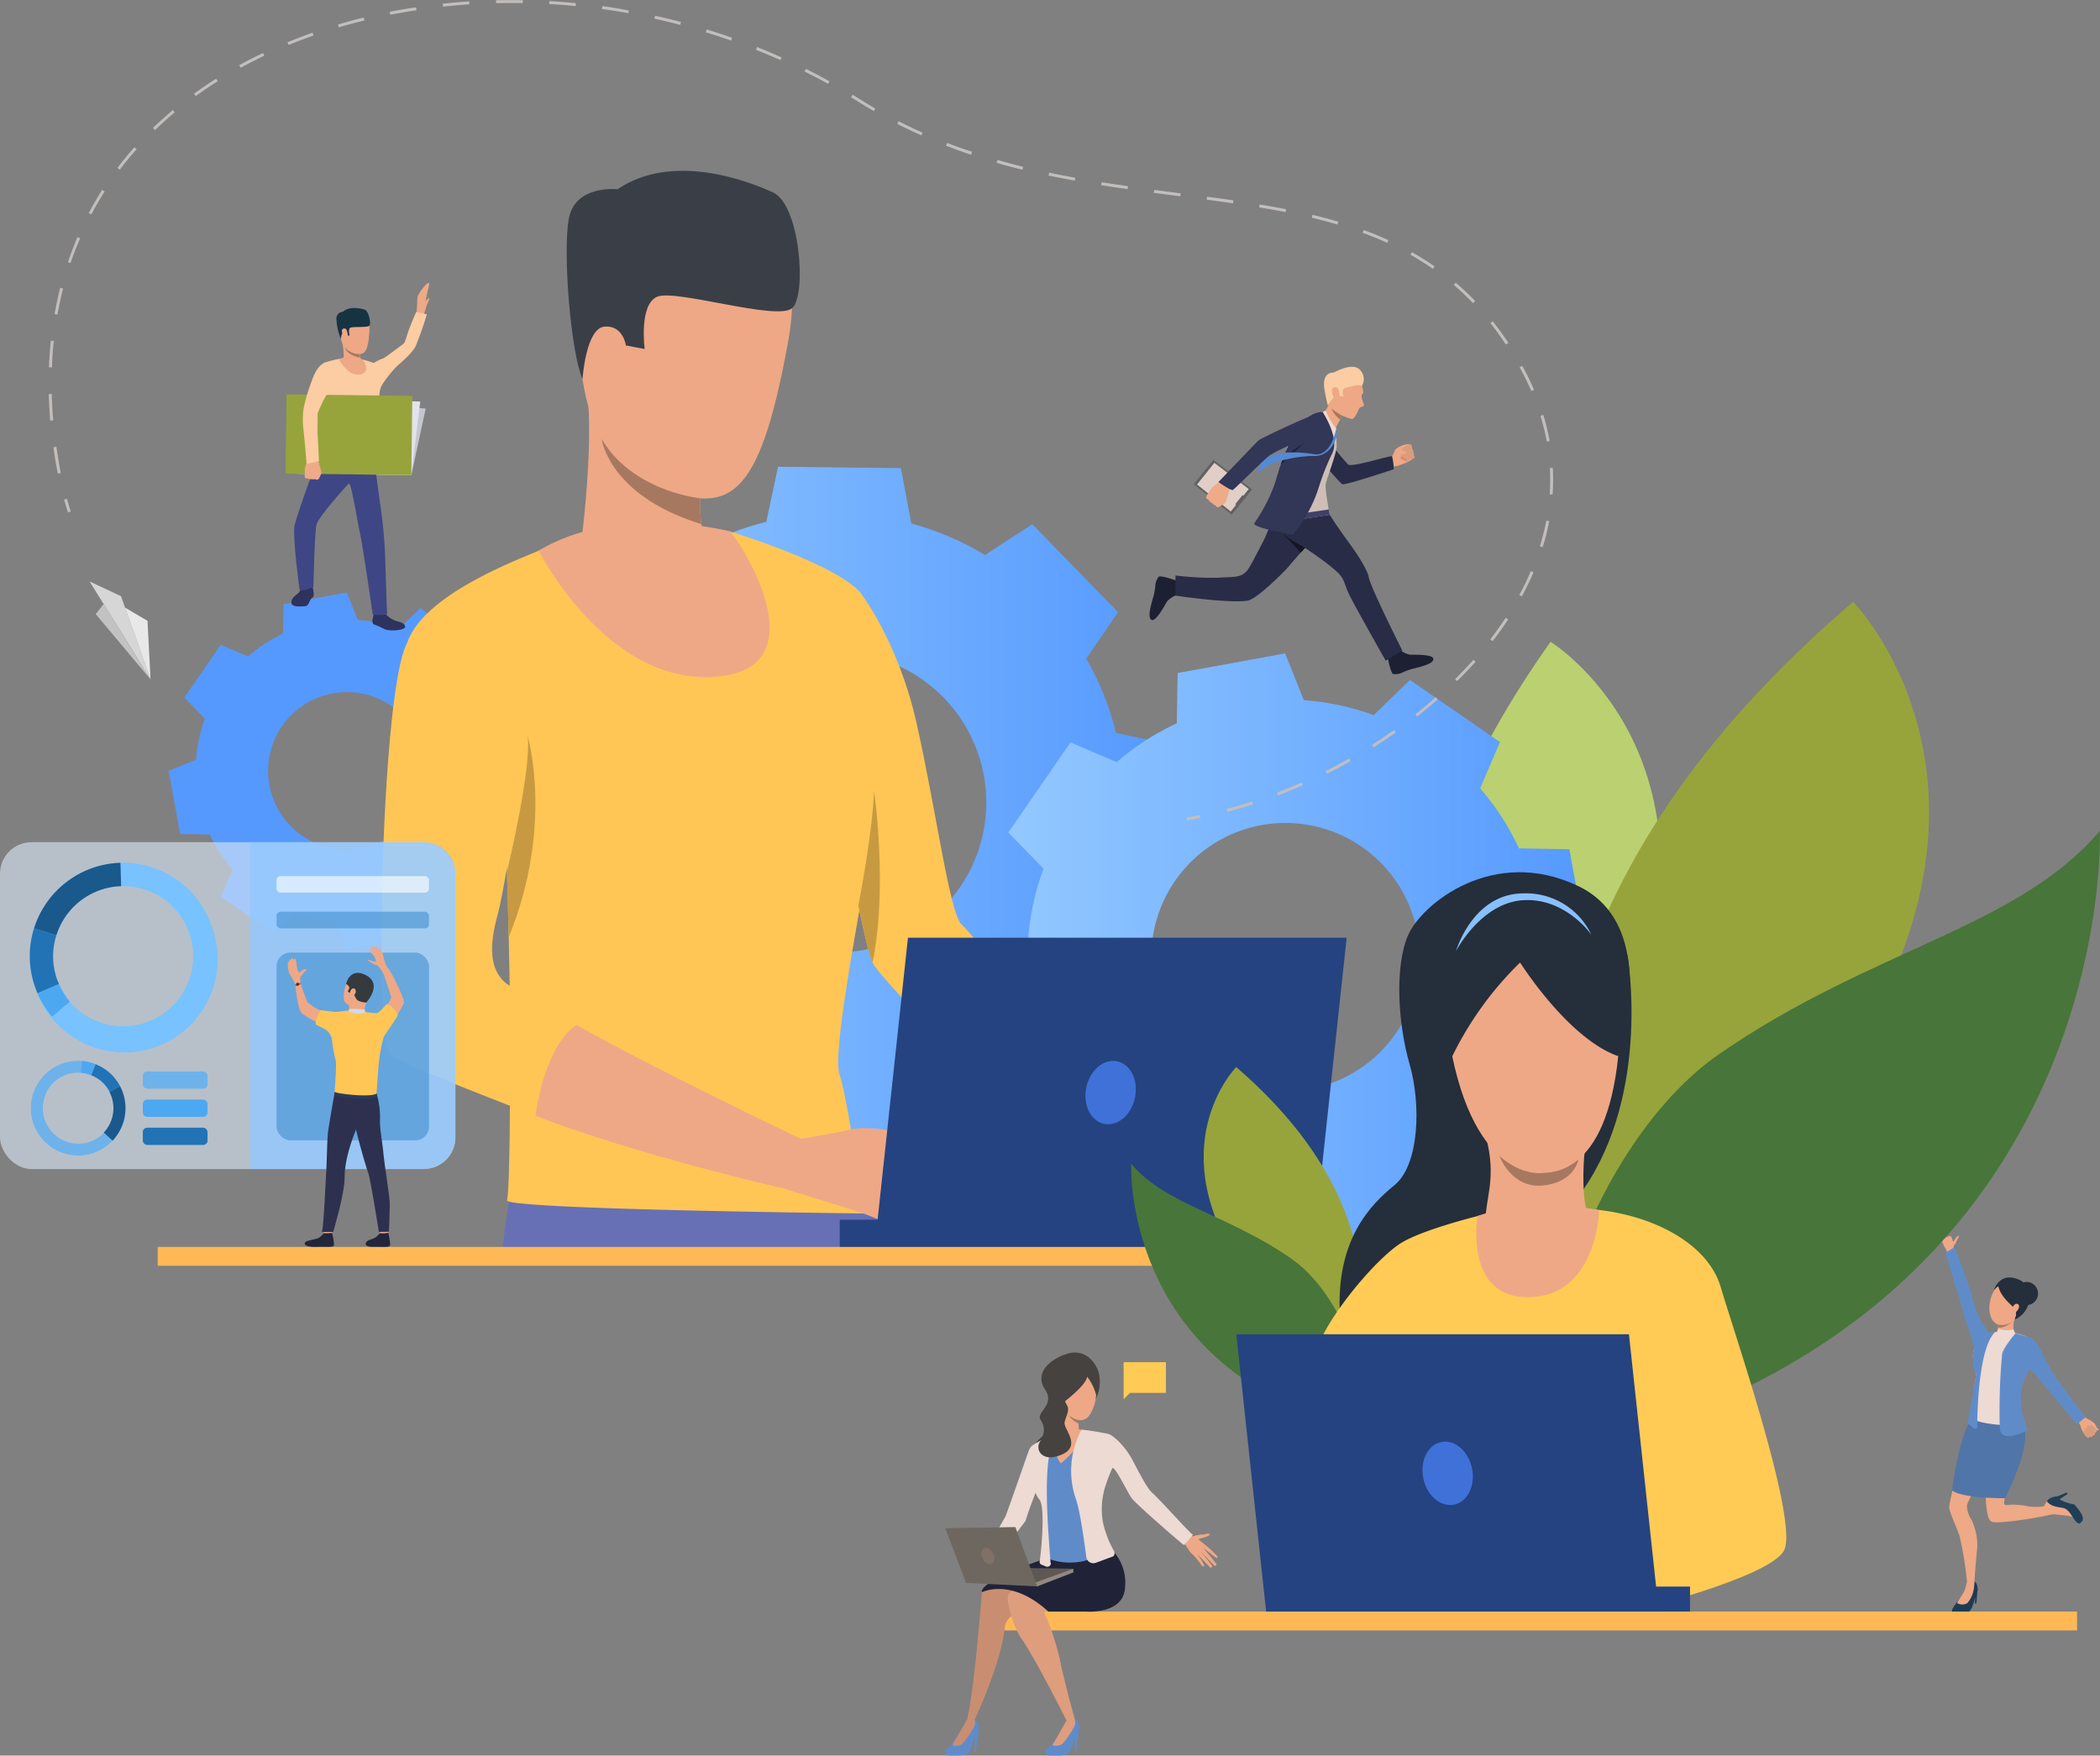 <svg xmlns="http://www.w3.org/2000/svg" xmlns:xlink="http://www.w3.org/1999/xlink" viewBox="0 0 477.91 399.63"><rect x="0" y="0" width="477.91" height="399.63" fill="#808080" stroke="none"/><defs><style>.cls-1{fill:#eea886;}.cls-2{fill:#eea987;}.cls-3{fill:#74c4b8;}.cls-4{fill:#db9c7c;}.cls-5{fill:#5f8cc9;}.cls-6{fill:#5075a8;}.cls-7{fill:#eddad3;}.cls-8{fill:#252e3b;}.cls-9{fill:#a77860;}.cls-10{fill:#1d3b54;}.cls-11{fill:#1f3f59;}.cls-12{fill:#bbd070;}.cls-13{fill:#97a43c;}.cls-14{fill:#48753a;}.cls-15{fill:url(#linear-gradient);}.cls-16{fill:url(#linear-gradient-2);}.cls-17{fill:url(#linear-gradient-3);}.cls-18{fill:#6770b5;}.cls-19{fill:#ffc655;}.cls-20{fill:#3a3f47;}.cls-21{fill:#c79a42;}.cls-22{fill:#254380;}.cls-23{fill:#c5c6cf;}.cls-24{fill:#e2e3ed;}.cls-25{fill:#2d325e;}.cls-26{fill:#3f4685;}.cls-27{fill:#fccca2;}.cls-28{fill:#163342;}.cls-29{fill:#efaa88;}.cls-30{fill:#d6d6d6;}.cls-31{fill:#e8e8e8;}.cls-32{fill:#c2c2c2;}.cls-33{opacity:0.61;}.cls-34{fill:#dae8f5;}.cls-35{fill:#78c2ff;}.cls-36{fill:#1a598c;}.cls-37{fill:#2273b5;}.cls-38{fill:#4da8f2;}.cls-39{fill:#6eb2eb;}.cls-40{opacity:0.79;}.cls-41{fill:#91c7ff;}.cls-42{opacity:0.62;}.cls-43{fill:#fff;}.cls-44{fill:#4391d1;}.cls-45{fill:#ffb855;}.cls-46{fill:#22253b;}.cls-47{fill:#2d314f;}.cls-48{fill:#2b3b57;}.cls-49{fill:#353a3d;}.cls-50{fill:#d4d8e8;}.cls-51{fill:#e55353;}.cls-52{fill:#c98e72;}.cls-53{fill:#de9d7d;}.cls-54{fill:#464240;}.cls-55{fill:#eb4747;}.cls-56{fill:#202338;}.cls-57{fill:#5e5853;}.cls-58{fill:#91887f;}.cls-59{fill:#6e6760;}.cls-60{fill:#807066;}.cls-61{fill:#ffcb55;}.cls-62{fill:#c2bebc;}.cls-63{fill:#616161;}.cls-64{fill:#e0cec7;}.cls-65{fill:#1d2033;}.cls-66{fill:#292c47;}.cls-67{fill:#cf8c6c;}.cls-68{fill:#cfbeb6;}.cls-69{fill:#3d4169;}.cls-70{fill:#323657;}.cls-71{fill:#1d2133;}.cls-72{fill:#548ad1;}.cls-73{fill:#151624;}.cls-74{fill:#3f71d9;}.cls-75{fill:#88c0ff;}</style><linearGradient id="linear-gradient" x1="113.91" y1="182.63" x2="266.59" y2="182.63" gradientUnits="userSpaceOnUse"><stop offset="0" stop-color="#96cbff"/><stop offset="1" stop-color="#59f"/></linearGradient><linearGradient id="linear-gradient-2" x1="223.39" y1="217.83" x2="361.67" y2="217.83" xlink:href="#linear-gradient"/><linearGradient id="linear-gradient-3" x1="72.69" y1="132.75" x2="86.13" y2="225.07" gradientUnits="userSpaceOnUse"><stop offset="0" stop-color="#96cbff"/><stop offset="0" stop-color="#59f"/></linearGradient></defs><title>Element 2</title><g id="Ebene_2" data-name="Ebene 2"><g id="Ńëîé_1" data-name="Ńëîé 1"><path class="cls-1" d="M444.56,284.62s-.07-.92.22-1.24a3.55,3.55,0,0,0,.59-1.07c.09-.24.64-.91.33-1s-.95,1.06-1.13,1.28-.38-1-.59-1.17-2.23.38-2,1.19a8.61,8.61,0,0,0,.88,1.77c.07.14.3.74.3.74Z"/><path class="cls-2" d="M454.67,329.47s-2.88,6.26-3.88,7.51-3.26,5.18-3.16,5.94A6.22,6.22,0,0,0,448.7,346a13.84,13.84,0,0,1,1.29,6c-.08,1.11-.74,7.59-.61,8.13s-1.75.66-1.73-.07A82.82,82.82,0,0,0,446,349.84c-.58-2-2.53-5.81-2.4-6.94s1.37-6.5,1.85-8.12c.84-2.88,2.48-7.91,2.76-8.56S455.77,320.88,454.67,329.47Z"/><path class="cls-2" d="M457.73,323.49s2.23,2.67,1.47,5.67-2.63,9.62-2.74,10.7-.8,2.79.07,2.75a15.52,15.52,0,0,1,5,.27c1.59.35,3.84-.07,5.46,0,.64,0,.6,1.27,0,1.74s-11.46,2.28-13.48,1.85c-.87-.19-1.29-1.26-1.55-4.53-.12-1.47.05-6.53-.16-8.29a30.62,30.62,0,0,1,0-4.48S448.69,321.46,457.73,323.49Z"/><path class="cls-3" d="M447.13,326.56a21.21,21.21,0,0,0,5.78,4.25,3.65,3.65,0,0,0,.68.13,9.92,9.92,0,0,1,2.57-4,5,5,0,0,1,4.49-1.24c0-.05,0-.14,0-.2h0a5.53,5.53,0,0,0-.93-1.93h0c-6.75,2.22-11.32,1.51-11.86,1.42h-.05C447.58,325.34,447.13,326.56,447.13,326.56Z"/><path class="cls-1" d="M473.93,322.26a2.13,2.13,0,0,1,.7.42,3.47,3.47,0,0,0,.85.49,9.3,9.3,0,0,1,1.27.92,8.88,8.88,0,0,0,.47.9c.16.15.53.41.4.54s-.54,0-.54,0a.3.3,0,0,1,.06.31c-.16.3-.38.3-.38.3a.54.54,0,0,1-.05.35.6.6,0,0,1-.43.23.58.58,0,0,1-.22.31.53.53,0,0,1-.49,0s-.24.27-.43.2a1.46,1.46,0,0,1-.43-.32,5.8,5.8,0,0,1-1.23-2.26,2.65,2.65,0,0,0-1.3-1.57Z"/><path class="cls-4" d="M477,325.39s-.76-1-1.19-1-.17.36-.17.36-.25-.37-.57-.21,0,.59,0,.59a.36.36,0,0,0-.52,0c-.25.28.09.57.09.57s-.55-.13-.48.33a1.87,1.87,0,0,0,.95,1.2s.2.08.43-.2a.5.5,0,0,0,.71-.35s.63-.09.48-.58A.44.44,0,0,0,477,325.39Z"/><path class="cls-5" d="M452.72,303.48s-1.41-2-2-3a30.55,30.55,0,0,1-2.1-5.89c-.27-1.41-3.79-10.73-3.79-10.73l-2.1,1.31s2.54,8.39,2.81,9.16c.4,1.15,1.53,5.39,1.83,6.35.24.77,1,2.67,1.25,3.79s1.07,3.5,1.07,3.5Z"/><path class="cls-6" d="M444.23,339.24s1.47,1.8,12.12,1.8c0,0,6.36-12.68,4.08-16.36-2-3.22-12.24-1-12.24-1S445.86,327.35,444.23,339.24Z"/><path class="cls-7" d="M455.31,302.87a17.09,17.09,0,0,1-2.32.61c-.58,0-3.16,2.62-3.68,3.61s-.34,2.62.22,4.56-.27,2.47-.15,4.36a42.88,42.88,0,0,1-.25,6.84c-.21,1,9,2.41,11.39.81,0,0-1.71-3.46-1.93-4a8.56,8.56,0,0,1,.67-3.54c.33-.6,2.71-5.47,2.71-5.47s1.88-4.32.78-5.43-3.84-1.64-4.34-1.89A9,9,0,0,0,455.31,302.87Z"/><path class="cls-1" d="M460,292.11c-.83-.62-4-2.5-6.2,1.65s-.72,8,1.77,7.9,4.82-2.76,5.67-5A3.62,3.62,0,0,0,460,292.11Z"/><path class="cls-8" d="M453.76,293.76s1-3.82,4.79-2.79,3.83,4.43,2.83,6.58a5.81,5.81,0,0,1-2.93,2.86s.7-1.78.12-2.48-3.2-2.54-3.79-5.13A3.5,3.5,0,0,0,453.76,293.76Z"/><path class="cls-8" d="M458.55,294.81a2.64,2.64,0,1,0,2.57-3A2.82,2.82,0,0,0,458.55,294.81Z"/><path class="cls-1" d="M454.77,300.88s-.06,3.05-.25,4c0,0,1.48,1.92,3.89-1.52a5.12,5.12,0,0,1,.26-3.63C459.55,297.76,454.77,300.88,454.77,300.88Z"/><polygon class="cls-1" points="454.52 304.9 454.32 306.46 456.46 305.25 454.52 304.9"/><path class="cls-5" d="M458.7,303.49s-2.75,3.19-3.06,4.71a139.05,139.05,0,0,0-.53,16.92c.3,3.79,6.4.4,6.4.4s-3-6.55-.9-11.22,3.3-7.79,3.3-7.79a4.25,4.25,0,0,0-2.31-2.13C460.08,303.94,458.7,303.49,458.7,303.49Z"/><path class="cls-5" d="M449.1,307.53a8.3,8.3,0,0,0,.62,5.21s-.59,3.81-.8,5.1-1.16,6.15-1.16,6.15l1.48,1.15a.45.45,0,0,0,.73-.36c0-3.79.39-18.13,4.06-21.53l-1.33.22S449.55,305.65,449.1,307.53Z"/><path class="cls-1" d="M458.44,297a.61.61,0,0,1,.93,0c.21.28.18.92-.48,1.56S456.6,299.31,458.44,297Z"/><path class="cls-9" d="M454.75,301.55v.6s1.31.44,3.36-1.49A3.86,3.86,0,0,1,454.75,301.55Z"/><path class="cls-7" d="M458.24,302.61a6.18,6.18,0,0,1-3.52-.16l-.26.86-.46,3.53s3.57-2,3.58-2.11a14,14,0,0,1,.94-1.31Z"/><path class="cls-5" d="M461.81,304.45a3.56,3.56,0,0,1,1.49,1.12,10.45,10.45,0,0,1,1.64,3c.24.54,3.28,5.75,3.46,5.86s1.61,2,2.77,3.61l3.39,4.63-1.92,1.53s-4.79-5.64-6-7.21-5.77-6.61-5.77-6.61S458.12,305.79,461.81,304.45Z"/><path class="cls-10" d="M446.07,363.84c2.15-1.87,1.57-3.8,1.57-3.8a3.13,3.13,0,0,1,1.56-.13c.7.17,1.07,1.84.79,2.37l-.21,2.73-.36,0,.12-1.46c-.42,1.41-.81,3.18-1.76,3.46-1.28.37-3.32.15-3.55-.29S446.07,363.84,446.07,363.84Z"/><path class="cls-1" d="M447.64,360a17.82,17.82,0,0,1-.54,2c-.31.83-1.73,2.68-1.69,2.92a2.24,2.24,0,0,0,2.31,0,6.43,6.43,0,0,0,1.49-3.35,16.36,16.36,0,0,0,.15-1.7A1.33,1.33,0,0,0,447.64,360Z"/><path class="cls-1" d="M465.93,344.9a6.1,6.1,0,0,1,1.84-.18c.52.13,3.48.23,3.94.67s1.25,1.4,1.5,1.29,1.3-.84.31-2.31-1.3-1.82-1.91-1.92a8,8,0,0,1-2.86-1.14l1.83-1.24-.26-.39a17.31,17.31,0,0,1-3.16,1.19c-.64,0-2,1.42-2.19,2.62A1.22,1.22,0,0,0,465.93,344.9Z"/><path class="cls-11" d="M471.71,345.39s-.93-1.76-1.94-2.06-2.92-.22-3.92-1.56c0,0,.27-.93,2.26-1.16a20.48,20.48,0,0,0,2.21-.93l.26.39-1.83,1.24a9.55,9.55,0,0,0,3.29,1.13s2.41,2.45,1.93,3.58a1.41,1.41,0,0,1-.74.77C472.72,347,471.71,345.39,471.71,345.39Z"/><path class="cls-12" d="M352.88,146.1s41.81,25.68,17.42,88.05-9.66,86.33-9.66,86.33S276.51,253.28,352.88,146.1Z"/><path class="cls-13" d="M421.75,137s42.3,43.25-5.57,110.53-37.43,100.35-37.43,100.35S298.29,242.24,421.75,137Z"/><path class="cls-14" d="M364,328.39c-24,6.61-7.61-64.45,27.38-88.55s67.49-28.47,86.48-50.67C477.89,189.17,482.17,295.84,364,328.39Z"/><path class="cls-15" d="M254,166.86a65.19,65.19,0,0,0-6.8-16.91l7.23-10.61-9.75-10-9.75-10-10.77,7a65.21,65.21,0,0,0-16.76-7.17l-2.39-12.61-14-.16-13.95-.15-2.67,12.55a65.17,65.17,0,0,0-16.91,6.79L147,118.4l-10,9.75-10,9.76,7,10.77a65.24,65.24,0,0,0-7.18,16.76l-12.6,2.39-.16,13.94-.15,13.95,12.54,2.67a65.12,65.12,0,0,0,6.8,16.92L126,225.92l9.75,10,9.75,10,10.77-7a65.36,65.36,0,0,0,16.76,7.17l2.39,12.61,13.95.15,14,.16L206,246.42a65.45,65.45,0,0,0,16.92-6.79l10.61,7.23,10-9.76,10-9.75-7-10.77a65.21,65.21,0,0,0,7.17-16.76l12.6-2.39.16-14,.16-13.94Zm-64.18,50A34.2,34.2,0,1,1,224.45,183,34.19,34.19,0,0,1,189.86,216.83Z"/><path class="cls-16" d="M347.62,238A58.48,58.48,0,0,0,351,222.05l10.64-4.25-2.25-12.25-2.25-12.24-11.46-.2a58.07,58.07,0,0,0-8.83-13.67l4.52-10.52-10.25-7.07-10.25-7.07-8.24,8a58.1,58.1,0,0,0-15.91-3.4l-4.25-10.65-12.25,2.25L268,153.19l-.19,11.46a58.5,58.5,0,0,0-13.67,8.83L243.62,169l-7.07,10.25-7.07,10.25,8,8.23A58.56,58.56,0,0,0,234,213.61l-10.64,4.26,2.25,12.24,2.25,12.25,11.46.2a58,58,0,0,0,8.83,13.66l-4.52,10.53,10.25,7.07,10.25,7.07,8.24-8a58.1,58.1,0,0,0,15.91,3.4L292.56,287l12.25-2.24,12.25-2.25.19-11.46a58.23,58.23,0,0,0,13.67-8.84l10.52,4.52,7.07-10.25,7.07-10.25Zm-72.42,5a30.53,30.53,0,1,1,42.46-7.79A30.52,30.52,0,0,1,275.2,243Z"/><path class="cls-17" d="M111.27,187.28a34.34,34.34,0,0,0,2-9.35l6.26-2.5-1.32-7.19-1.33-7.2-6.73-.11a34.31,34.31,0,0,0-5.18-8l2.65-6.18-6-4.15-6-4.16-4.84,4.68a33.91,33.91,0,0,0-9.35-2l-2.5-6.25-7.19,1.32-7.19,1.32-.12,6.73a34.35,34.35,0,0,0-8,5.19l-6.18-2.65-4.15,6-4.15,6,4.67,4.84a34.59,34.59,0,0,0-2,9.34l-6.25,2.5,1.32,7.19,1.32,7.2,6.73.11a34.67,34.67,0,0,0,5.19,8l-2.65,6.18,6,4.15,6,4.16,4.84-4.68a33.83,33.83,0,0,0,9.35,2l2.49,6.25,7.2-1.32,7.19-1.32.12-6.73a34,34,0,0,0,8-5.19l6.19,2.65,4.15-6,4.15-6Zm-42.55,2.93a17.93,17.93,0,1,1,25-4.58A17.93,17.93,0,0,1,68.72,190.21Z"/><path class="cls-18" d="M113.91,287.65h87.67c-.16-1-.31-2.63-.44-4.15-.85-9.14-1.38-15.2-1.38-15.2S127.87,232.66,120,256.09c-2.53,7.52-4.33,16.93-5.56,27.41C114.24,285.07,114.07,286.68,113.91,287.65Z"/><path class="cls-19" d="M188.1,166.5s4,23.85,7.24,39.6h0c1.31,6.38,2.5,11.44,3.23,13,.92,2,8.45,10.09,17.66,19.57,16.17,16.64,37.53,37.6,37.53,37.6l8.34-15.85s-19-22.24-31.82-37.08c-6-6.86-10.6-12.15-11.45-12.91-2.69-2.4-5.81-26.1-10.2-45.63s-13.17-30.32-13.17-30.32Z"/><path class="cls-1" d="M216.23,238.71c16.17,16.64,37.53,37.6,37.53,37.6l8.34-15.85s-19-22.24-31.82-37.08C226.33,225.32,219.1,229.93,216.23,238.71Z"/><path class="cls-19" d="M115.38,273.22c-.6,2.12,81.17,3,81.17,3s-3.47-25.51-5.45-31.45,5.63-41.47,6.9-53.07c1-9.28,3.58-50.82-2.54-57.17-6.4-6.63-29.44-13.58-29.44-13.58l-33.58,1.25a52.31,52.31,0,0,0-9.5,3c-4,1.84-26.62,9.91-30.3,21.23s22.61,47.72,22.61,47.72,0,1.64.13,4.32h0c.1,3.57.25,9,.39,14.9.17,7.63.33,16,.33,22.17C116.1,250,116,271.1,115.38,273.22Z"/><path class="cls-1" d="M156.81,48S186,41.4,179.3,78.09s-13.67,39.57-31.26,32S132,79,131.15,67.44,147.51,48.37,156.81,48Z"/><path class="cls-1" d="M164.52,130.36S151.61,144,131.21,131.6c0,0,4.56-29.66,2.16-44.11S160,109.88,160,109.88c-.38.2-.63,1.58-.69,3.54a40.42,40.42,0,0,0,.3,5.88C160.2,124.1,161.7,129.18,164.52,130.36Z"/><path class="cls-1" d="M141.17,73.22c-.38-3.24-6.78-4.42-7.29.43s2.91,13.37,5.33,12.53S141.7,77.68,141.17,73.22Z"/><path class="cls-20" d="M132.57,86.27s.75-11.56,5-11.92,4.87,4.29,4.87,4.29l4.27.8s-1.35-10.13,2.86-11.9,27.32,5.58,30.7,2.61,1.8-23.53-4.33-26.34-23-9.12-35.4-.73c0,0-9.65-1.1-11.09,6.69S129.94,80.47,132.57,86.27Z"/><path class="cls-9" d="M159.6,119.3c-21-6.49-22.63-19.17-22.65-19.36,6.93,11.91,22.35,13.48,22.35,13.48A40.42,40.42,0,0,0,159.6,119.3Z"/><path class="cls-1" d="M122.59,125.34S138,156,162.91,154.05s4.25-32.83,3.11-33.11S140.48,114.57,122.59,125.34Z"/><path class="cls-19" d="M88.76,240.08c1.14,1.32,16.14,7.35,33.09,13.88h0c23.15,8.92,49.27,17.36,49.27,17.36l5.94-12.75s-27.35-14.86-45.83-25.28c-8.73-4.92-15.48-8.85-16.43-9.76-3-2.83-3.74-7.37-1.56-15.28S120.46,164,121,159.71s-1.42-15.56-12-16.13S93,146,93,146s-2.67,1.11-4.65,26.86S86.08,237,88.76,240.08Z"/><path class="cls-21" d="M115.38,198.45h0c.1,3.57.25,9,.39,14.9,10.35-25.39,4.37-45.65,4.27-46C121.16,174.25,115.46,198.11,115.38,198.45Z"/><path class="cls-21" d="M195.34,206.1h0c1.31,6.38,2.5,11.44,3.23,13,3.54-17.12.36-39,.36-39C198.44,190.57,195.34,206.1,195.34,206.1Z"/><path class="cls-1" d="M121.85,254h0c23.15,8.92,55.8,16.38,55.8,16.38l4.63-11.13s-32.57-15.5-51.05-25.92C131.23,233.29,124.51,236.57,121.85,254Z"/><path class="cls-1" d="M182.28,259.21s6.77-1,11.46-2.14c3.62-.84,12.63.32,14.92,2.64s9.6,18.53,11,19.52-.71,3.28-3.13,2.13c0,0-1.84,3.2-7.33.54s-9.61-4.56-12.49-5.58-19.63-6.17-19.63-6.17S178,257.49,182.28,259.21Z"/><path class="cls-1" d="M206.25,261.09a47.19,47.19,0,0,1,5.49,3c1.13.93,5.74,4.38,6.85,5.19s-1.68,3.12-9.91-.45S206.25,261.09,206.25,261.09Z"/><polygon class="cls-22" points="206.63 213.46 199.04 283.98 298.88 283.98 306.47 213.46 206.63 213.46"/><rect class="cls-22" x="191.1" y="277.64" width="16.67" height="6.34" transform="translate(398.88 561.62) rotate(180)"/><polygon class="cls-23" points="96.88 93 67.73 90.78 67.37 107.83 93.62 108.14 96.88 93"/><polygon class="cls-24" points="95.64 91.4 67.73 90.78 67.37 107.83 93.62 108.14 95.64 91.4"/><path class="cls-2" d="M96.32,71.55s-.67.72-.93.39-.55-.78-.55-.78Z"/><path class="cls-2" d="M97.71,64.59l-.9,4c.27-.32.74-.83.88-.68s-.51,1.3-.64,1.76a10.72,10.72,0,0,1-.46,1.49l-.33.64-1.42-.6s.1-2.83.16-3.46c.1-1,2.12-3.26,2.32-3.28C97.67,64.38,97.71,64.59,97.71,64.59Z"/><path class="cls-25" d="M68.73,133.6a6.9,6.9,0,0,1-.76,1.34c-.34.38-1.65,1.05-1.67,2.19s2.18.92,3,.88.93-.69,1.3-1.38.73-.58.8-1.14a7,7,0,0,0-.25-1.83Z"/><path class="cls-25" d="M87.8,139.82a5.88,5.88,0,0,0,2.39,1.55c1.21.28,2,.62,2,1.34s-3.5,1.15-4.88.41c-2.06-1.11-2.27-.78-2.5-1.33s.3-2,.29-2.15S87.8,139.82,87.8,139.82Z"/><path class="cls-26" d="M85.05,103.57s1.14,9.12,1.62,12.21c.55,3.61.72,6.59.87,8.46.18,2.34.43,14.68.57,15.37s-3.28.3-3.28.3-2.3-16-2.9-18.52c-.55-2.34-2-11.94-2.58-11.31s-6.91,7.55-7.33,9.38-.7,14.16-.7,14.16-2.44,1.16-3.15.58c0,0-1.49-10.82-1.19-14.26.11-1.31,4-12.3,6.27-18.07C74.46,98.82,85.05,103.57,85.05,103.57Z"/><path class="cls-27" d="M81.63,81.66a21.7,21.7,0,0,1,3.7,1.08c.42.38,1.13,4,1.17,5a40.06,40.06,0,0,1-.91,6.81c-.45,1.57-.45,9.79-.27,11.09a47.26,47.26,0,0,1-13.24.29s1.22-7.13,1-9.29c-.3-2.77-1-9.15-1-9.15s.93-4.28,1.52-4.77,4.67-1.25,4.67-1.25Z"/><path class="cls-1" d="M80.38,71.38s4-1.43,3.7,3.88-1.26,5.83-3.88,5.06-2.8-4.13-3.12-5.74S79.07,71.6,80.38,71.38Z"/><path class="cls-1" d="M82.28,82.51s-2.1,1.66-4.07-1a13.89,13.89,0,0,0-.47-4.13c-.59-2,4.15,2.71,4.15,2.71s-.06.23,0,.51a4.79,4.79,0,0,0,.15.82C82.16,82.09,82.12,82,82.28,82.51Z"/><path class="cls-28" d="M77.61,77.21s0-1.41.59-1.54.89.7.89.7l.47,0s-.4-1.44.16-1.76,3.93,0,4.35-.47-.15-3.36-1.06-3.65-3.41-.9-5,.5a1.5,1.5,0,0,0-1.44,1.7A13,13,0,0,0,77.61,77.21Z"/><path class="cls-9" d="M82,81.42c-3.09-.55-3.53-2.32-3.54-2.35a4.51,4.51,0,0,0,3.39,1.53A4.79,4.79,0,0,0,82,81.42Z"/><path class="cls-1" d="M78.88,75.08c-.17-.47-1.17-.42-1.08.32s.91,1.89,1.24,1.68S79.11,75.73,78.88,75.08Z"/><path class="cls-1" d="M77.13,81.73s1.83,3.8,4.59,3.53,1.19-2.93.94-3.36C82.66,81.9,81,80.82,77.13,81.73Z"/><path class="cls-27" d="M94.56,78.88a77.38,77.38,0,0,0,2.58-7.34L94.73,71s-1.33,2.93-2,5A16.36,16.36,0,0,1,92,78.08c-.09.16-4.26,3.23-4.71,3.46a10.88,10.88,0,0,0-3,1.63,2,2,0,0,0-.45,2c1.73,2.28,5-.61,5-.61S93.45,81,94.56,78.88Z"/><path class="cls-27" d="M90.47,83.16s-3.87,4.13-4,5.68c-.11,1.1-.74-3.33-.74-3.33Z"/><rect class="cls-13" x="65.11" y="89.94" width="28.62" height="18.03" transform="translate(1.19 -0.94) rotate(0.69)"/><path class="cls-29" d="M69.44,108.76a1.49,1.49,0,0,1-.11-.51s0-.31.06-.54a.52.52,0,0,0,0-.17,3.16,3.16,0,0,1,0-1c.1-.41.59-1.83.59-1.83l1.28.2,1.12-.13a19,19,0,0,1,.76,2.83.36.36,0,0,1,0,.11,3.64,3.64,0,0,1-.32.72c0,.06-.28.66-.46.71a.64.64,0,0,1-.62-.09,1.51,1.51,0,0,1-.83,0,1,1,0,0,1-.82-.17S69.61,109,69.44,108.76Z"/><path class="cls-27" d="M75.37,82.69c.44.17.89,1.23.52,3.29a9.07,9.07,0,0,1-1.44,3.67,30.26,30.26,0,0,0-2.16,4.45c0,1.33-.07,4.84,0,5.11.06.46.3,5.76.3,5.76l-2.82.64s-.48-6-.71-7.77a19.5,19.5,0,0,1,0-4.69,38.65,38.65,0,0,1,1.89-6.44C71.1,86.38,72.51,81.54,75.37,82.69Z"/><polygon class="cls-30" points="34.26 154.66 20.39 132.36 27.54 135.71 34.26 154.66"/><polygon class="cls-31" points="34.26 154.66 33.57 141.32 28.46 138.32 34.26 154.66"/><polygon class="cls-32" points="23.58 137.49 21.78 139.79 34.26 154.66 23.58 137.49"/><g class="cls-33"><rect class="cls-34" y="191.71" width="103.64" height="74.41" rx="7.18"/></g><path class="cls-35" d="M48.06,210.5A21.26,21.26,0,1,0,8,224.82c.16.45.34.89.52,1.32A21.26,21.26,0,0,0,48.06,210.5ZM33.41,232.66a15.91,15.91,0,0,1-20-8.64c-.14-.33-.27-.66-.39-1a15.94,15.94,0,1,1,20.37,9.64Z"/><path class="cls-36" d="M12.83,212.91l-5.08-1.59A21.31,21.31,0,0,1,27.41,196.4l.16,5.32a16,16,0,0,0-14.74,11.19Z"/><path class="cls-37" d="M13.43,224l-4.88,2.12c-.18-.43-.36-.87-.52-1.32a21.19,21.19,0,0,1-.28-13.5l5.08,1.59A15.86,15.86,0,0,0,13,223C13.16,223.36,13.29,223.69,13.43,224Z"/><path class="cls-38" d="M11.85,231.43a21,21,0,0,1-3.3-5.29L13.43,224a16.08,16.08,0,0,0,2.47,4Z"/><path class="cls-39" d="M13.17,262a10.77,10.77,0,1,0,9.22-19.47c-.22-.11-.44-.2-.66-.29a10.94,10.94,0,0,0-3.08-.72A10.78,10.78,0,0,0,13.17,262Zm-2.69-13.19a8.09,8.09,0,0,1,8-4.6,7.92,7.92,0,0,1,2.31.54l.49.21a8.09,8.09,0,0,1,2.43,12.85,8.08,8.08,0,0,1-13.18-9Z"/><path class="cls-36" d="M24.93,248.52l2.39-1.26a10.76,10.76,0,0,1-1.7,12.39l-2-1.84a8.1,8.1,0,0,0,1.27-9.29Z"/><path class="cls-37" d="M20.74,244.75l1-2.51c.22.09.44.18.66.29a10.73,10.73,0,0,1,4.93,4.73l-2.39,1.26a8,8,0,0,0-3.7-3.56Z"/><path class="cls-38" d="M18.65,241.52a10.94,10.94,0,0,1,3.08.72l-1,2.51a7.92,7.92,0,0,0-2.31-.54Z"/><g class="cls-40"><path class="cls-41" d="M103.64,198.89v60a7.19,7.19,0,0,1-7.19,7.19H56.93V191.71H96.45A7.18,7.18,0,0,1,103.64,198.89Z"/></g><g class="cls-42"><rect class="cls-43" x="62.93" y="199.43" width="34.7" height="3.78" rx="0.94"/></g><g class="cls-42"><rect class="cls-44" x="62.93" y="207.54" width="34.7" height="3.78" rx="0.94"/></g><g class="cls-42"><rect class="cls-44" x="62.93" y="216.84" width="34.7" height="42.75" rx="3.15"/></g><rect class="cls-39" x="32.5" y="243.9" width="14.73" height="3.93" rx="0.98"/><rect class="cls-38" x="32.5" y="250.3" width="14.73" height="3.93" rx="0.98"/><rect class="cls-37" x="32.5" y="256.7" width="14.73" height="3.93" rx="0.98"/><rect class="cls-45" x="35.89" y="283.84" width="271.35" height="4.3"/><path class="cls-1" d="M78.42,228s-.64-1.12.38-4.11a3,3,0,0,1,5.44-.78c1.07,1.86.71,3-.88,5.1S79.08,229,78.42,228Z"/><path class="cls-1" d="M86.29,279.45s.16,1.23.19,1.42,1.86-.11,1.86-.11l.15-1.46A10.49,10.49,0,0,0,86.29,279.45Z"/><path class="cls-46" d="M86.46,280.71a5.17,5.17,0,0,1-1.15,1.06c-.57.33-1.46.45-1.79.79s-.88,1.28,1.47,1.26,3.47.14,3.73-.26-.37-2.93-.37-2.93A6.44,6.44,0,0,1,86.46,280.71Z"/><path class="cls-1" d="M73.53,279.45s.16,1.23.19,1.42,1.86-.11,1.86-.11l.15-1.46A10.49,10.49,0,0,0,73.53,279.45Z"/><path class="cls-46" d="M73.7,280.71a5.17,5.17,0,0,1-1.15,1.06c-.57.33-2.65.59-3,.93s-.64,1.21,2.66,1.12c2.34-.07,3.47.14,3.73-.26s-.37-2.93-.37-2.93A9.54,9.54,0,0,1,73.7,280.71Z"/><path class="cls-47" d="M85.67,248.87a18.43,18.43,0,0,1,.82,5.47c-.13,2.53.49,5.3.74,7.94.28,3,1.42,9.92,1.46,11.5s-.18,6.61-.18,6.61l-2.29.05S84.3,268.25,83.8,267s-3-10.11-3-11.11S85.67,248.87,85.67,248.87Z"/><path class="cls-47" d="M76.18,248.56s-1.39,7.77-1.56,9.32-.27,7.49-.36,8.46-.55,12.67-1,14.1h2.55s2.62-8.5,2.62-12.52,1.73-8.75,2.85-11.41,3.69-2.71,4.38-7.64C85.67,248.87,77.11,247,76.18,248.56Z"/><path class="cls-1" d="M79.35,228.79a2.18,2.18,0,0,1,0,1.43c-.29.6,3.68.24,3.68.24a4.3,4.3,0,0,1,.33-2.25C83.88,227.19,79.35,228.79,79.35,228.79Z"/><path class="cls-48" d="M85.85,249.51s-1.43,1.46-9.8-.23l.13-.72,9.52.36Z"/><path class="cls-1" d="M78.75,230.42s-1.47.15-1.89.23-3.23-.51-3.81-.57a11.77,11.77,0,0,1-3.12-2,40.16,40.16,0,0,1-1.58-4.57c-.08-.77-1.38-.37-1.27.16.21,1,.48,3.44.62,4.14a11,11,0,0,0,.83,2.7,17.35,17.35,0,0,0,4.63,2.62A18.27,18.27,0,0,1,77,235h10.7s4.16-5.95,4.25-6.85-2.9-6.86-3.5-7.6-1.46.24-1.46.24,1.79,5.26,2,6-2.09,4-2.73,4-2.27-.19-3-.22a5,5,0,0,1-1.49-.35Z"/><path class="cls-19" d="M74.13,234.39a3.42,3.42,0,0,1,1.43,2.37,31,31,0,0,0,.84,4.66c.24.81-.21,6.67-.27,7.08s8.29,1.42,9.57.42c0,0,.36-5.47.51-7a39.45,39.45,0,0,1,1.1-5.83c.24-.51,3.14-4.57,3.26-5.11,0,0-1.5-2.39-2.58-2.42,0,0-1.71,2-2.26,2.09a32.39,32.39,0,0,1-4-.54s-.37.51-2.35-.09l-2.74.31c-.47.06-3.7-.4-3.7-.4s-1.3,2.19-1.07,3.29Z"/><path class="cls-1" d="M68.43,224s-.3-1.38.06-1.78a11.26,11.26,0,0,0,.72-.92c.05-.08.56-.38.56-.52s-.5-.32-.94.08-.72.5-.89.46a5.61,5.61,0,0,1-.46-1.88c0-.36-.16-1.32-.39-1.25s-.21.48-.21.48-.27-.72-.44-.58-.16.49-.16.49-.33-.4-.41-.11a1,1,0,0,0,0,.57s-.35-.19-.37.27a7.13,7.13,0,0,0,.34,2.3,17.47,17.47,0,0,1,1.26,2.25C67.21,224.38,68.43,224,68.43,224Z"/><path class="cls-1" d="M87.25,221.6a9.17,9.17,0,0,0-1.34-1.83,5.18,5.18,0,0,1-1.23-.53c-.42-.3-1-.55-1-.65s.53-.06,1.06.17.76.12.81,0a3.1,3.1,0,0,0-.45-1.16c-.15-.2-1.29-1.34-1.1-1.51s.93.46,1,.59-.59-1.24-.36-1.3.65.38.65.38,0-1.06,1.09.66c0,0-.24-.57.11-.38s.69,1.25.8,1.79a8.05,8.05,0,0,0,1,2.67C88.84,220.91,87.25,221.6,87.25,221.6Z"/><path class="cls-49" d="M83.36,228.21a4.42,4.42,0,0,1-1.64-.34c-1.11-.38-1.2-2.34-1.44-2.1a.7.7,0,0,1-1.14-.14s.54-.72.29-1.06a2.58,2.58,0,0,0-.66-.6s.78-3.78,4.36-2.06C87.31,223.93,83.36,228.21,83.36,228.21Z"/><path class="cls-50" d="M79.35,230.22l.12-.54a28.89,28.89,0,0,1,3.53.13l.13.65A4.85,4.85,0,0,1,79.35,230.22Z"/><path class="cls-1" d="M79.91,225.29c.21-.35,1-.58,1.06.4.07.75-1.37,1.58-1.38.87A2.12,2.12,0,0,1,79.91,225.29Z"/><path class="cls-51" d="M68.37,223.72a2.27,2.27,0,0,0-1.22.38.76.76,0,0,0,.07.41,4.85,4.85,0,0,1,1.26-.4S68.47,223.81,68.37,223.72Z"/><path class="cls-49" d="M67.4,223.92a.37.37,0,0,0,.19.47.36.36,0,0,0,.28-.66A.37.37,0,0,0,67.4,223.92Z"/><path class="cls-12" d="M319.77,268.29s-23.24,19-13.89,35.89,15.34,3.15,15.34,3.15,7,2.69-2.13-17.92C314.8,279.69,319.77,268.29,319.77,268.29Z"/><path class="cls-13" d="M281.34,242.9s-18,18.24,2.1,46.87,15.63,42.63,15.63,42.63S333.43,287.82,281.34,242.9Z"/><path class="cls-14" d="M305.36,324.18c10.15,2.86,3.38-27.3-11.4-37.6s-28.54-12.22-36.54-21.68C257.42,264.9,255.36,310.11,305.36,324.18Z"/><rect class="cls-45" x="226.56" y="366.84" width="246.13" height="4.3"/><path class="cls-5" d="M219,393.32s-2.31,3.9-3.28,4.54c-1.32.86-.49,1.74.13,1.74s3.83.23,4.54-.57,1.05-3.2,1.71-3.83,1.33-3.12-.32-3.72C220.34,390.94,219,393.32,219,393.32Z"/><path class="cls-52" d="M220,391.6s-2.63,4.57-3.09,5.25.86.67,1.67.35,2.85-3.6,3.15-4.2a2.17,2.17,0,0,0,.06-1.52Z"/><polygon class="cls-5" points="222.69 394.06 222.08 398.75 221.75 398.76 221.85 395.39 222.69 394.06"/><path class="cls-5" d="M241.85,393.32s-2.3,3.9-3.27,4.54c-1.32.86-.5,1.74.13,1.74s3.83.23,4.54-.57,1.05-3.2,1.71-3.83,1.35-3.18-.32-3.72C243.17,391,241.85,393.32,241.85,393.32Z"/><path class="cls-53" d="M242.71,391.61s-2.5,4.56-3,5.24.85.67,1.67.35,2.85-3.6,3.14-4.2a2.2,2.2,0,0,0,.07-1.52Z"/><polygon class="cls-5" points="245.52 394.06 244.91 398.75 244.59 398.76 244.69 395.39 245.52 394.06"/><path class="cls-52" d="M252.07,357.79l-20.84,9.49a4,4,0,0,0-2.59,3.34c-.81,8.07-6.84,20.86-6.84,20.86-1.94.94-1.79.12-1.79.12,1.22-3.91,2.71-20.05,3.24-26.53.11-1.38.18-2.32.19-2.62s.24-.47.62-.78c2.86-2.32,14.63-7.12,14.63-7.12C247.52,354.32,252.07,357.79,252.07,357.79Z"/><path class="cls-53" d="M256,361.87c-.65,5.63-8.69,5-8.69,5h-9.74a61,61,0,0,1,3.55,10.5c1,5.1,3.52,14.13,3.52,14.13s-.16.3-1.93.13c0,0-7.65-15.25-10.58-19.08a25.8,25.8,0,0,1-2.74-8c-.11-.9,0-1.6.29-1.88s1.12-.81,2.15-1.47c3.06-1.92,8.36-4.89,11.31-5.55,4-.89,10.21-2.56,10.21-2.56A10.8,10.8,0,0,1,256,361.87Z"/><path class="cls-54" d="M249.37,318.48a9,9,0,0,0,.74-5.72c-.71-2.95-3.44-5.89-7.45-4.54s-7.25,4.46-4.84,8.06-2.18,5.23-1,6.94.72,3.5.23,3.9-2.09,1.82-1.91,3.5,7.77-4.9,7.77-4.9S247,317.4,249.37,318.48Z"/><path class="cls-55" d="M237.15,353.87s.61,2.93,16.17-.77C253.32,353.1,248.1,351.37,237.15,353.87Z"/><path class="cls-5" d="M253.5,353.92l.72,1.39-17.07.49c.9-3,.61-7.09.45-10.19-.19-3.78-2.28-6.41-2.06-10.24l-2.44.39c1.72-4.91,2.31-7.35,7.67-9.24a10.12,10.12,0,0,1,4.77-.58c6.21.51,8.08.59,11.12,6.21-4.77.76-4,2.47-5.43,7.21-.7,2.32-1.44,4.9-1.06,7.34S253.5,351.73,253.5,353.92Z"/><path class="cls-1" d="M243.6,327.71c2.54-.48,2-1.89,2-1.89s-.12-.79-.16-1.8c0-.26,0-.53,0-.81a10.48,10.48,0,0,1,.07-1.25c.21-1.7-4.61-.68-4.61-.68s.28,3.45-.39,4.48S241.06,328.19,243.6,327.71Z"/><path class="cls-1" d="M248.44,325.81s-5.12,5.92-7,7.29c0,0-2.17-2-.83-7.16C240.6,325.94,243.07,324.7,248.44,325.81Z"/><path class="cls-1" d="M248.3,311.58s2.66,5.13,0,10-7.82-2.11-8.16-2.93-2.11-5.44,1.42-6.85S247.55,310.19,248.3,311.58Z"/><path class="cls-54" d="M247.42,313.4a11.63,11.63,0,0,1,2.05,4.18,9.5,9.5,0,0,0-1.33-6.58c-2.07-3.23-7.3-.16-8,1.13s-2.75,2.43.7,8C240.83,320.1,247,315.78,247.42,313.4Z"/><path class="cls-9" d="M243.17,322.07a5,5,0,0,0,2.27,1.95c0-.26,0-.53,0-.81A4.26,4.26,0,0,1,243.17,322.07Z"/><path class="cls-1" d="M270,349.32s1.27.56,1.87.3a5.66,5.66,0,0,1,1.82-.3c.39,0,1.61-.44,1.59,0s-2,.81-2.39,1,1.2,1,1.35,1.42-1.66,3-2.68,2.24-1.58-2.2-1.79-2.29-.76-.51-.76-.51Z"/><path class="cls-1" d="M274.09,351.52a26,26,0,0,1,3,2.79c0,.33-.11.48-.4.27l-2.94-2.3s3,3.51,3.07,3.77-.22.47-.39.37-3.32-3.4-3.32-3.4,2.76,3.28,2.78,3.52a.32.32,0,0,1-.54.22c-.23-.23-3-3.12-3-3.12a16.27,16.27,0,0,1,1.74,2.74c-.07.13-.31.42-.76-.25s-1.71-2.12-1.71-2.12Z"/><path class="cls-56" d="M238.58,366.85h8.73s8,.65,8.69-5a10.76,10.76,0,0,0-2.65-8.76s-4.24,1.13-7.95,2a28.84,28.84,0,0,0-6.71-.58s-15.72,5.19-15.25,7.93C223.44,362.48,230,359,238.58,366.85Z"/><polygon class="cls-57" points="244.27 357.1 227.62 356.86 236.03 361.12 244.27 357.1"/><path class="cls-5" d="M239.1,355a14.22,14.22,0,0,0,8.33.14l.21-1.71-9.45.52Z"/><polygon class="cls-58" points="236.03 361.12 244.27 357.93 244.27 357.1 235.38 360.31 236.03 361.12"/><path class="cls-7" d="M239.15,355.77a.81.81,0,0,1-1.14.81l-1-.41a.69.69,0,0,1-.41-.74c.41-2.52,1.27-12.32,0-14a5.81,5.81,0,0,1-.92-1.64c-.84,2.15-1.87,4.91-2.28,6.4l-7.87,10.46-2.63.67a89.32,89.32,0,0,1,5.93-12.13c.51-1.38,2-5.56,3.3-9.29.82-2.35,1.58-4.52,2-5.68a2.62,2.62,0,0,1,1.15-1.41c1.21-.73,3.24-1.88,5.08-2.77h0l.17-.09h0c-3.5,5.3-2.14,20.25-1.45,29.81Z"/><path class="cls-7" d="M252.14,326.39c1.12.18,3.9,2.87,5.38,5.6,1.68,3.11,3.4,6.64,4.68,7.81,2.36,2.14,9,9.71,9.29,9.52a20.26,20.26,0,0,1-2.06,2.37c-.12.06-10.87-9.26-11.9-10.68s-3.6-7-4.38-6.86h0a42.59,42.59,0,0,0-1.92,5.21c0,.05,0,.1,0,.15a16.73,16.73,0,0,0-.23,7,23.58,23.58,0,0,0,2.57,6.65,1,1,0,0,1,0,.8h0a.56.56,0,0,1-.29.34l-3.15,1.17-.74.27a1.6,1.6,0,0,1-1.52-.21,1.59,1.59,0,0,1-.65-1.09c-.7-5.4-1.59-10.91-2.3-13a19.66,19.66,0,0,1,1.22-16A60.2,60.2,0,0,1,252.14,326.39Z"/><polygon class="cls-59" points="236.03 361.12 231.08 347.61 215.12 347.87 219.84 360.32 236.03 361.12"/><path class="cls-60" d="M226,353.59c.49,1,.34,2-.33,2.36s-1.6-.18-2.09-1.15-.34-2,.33-2.37S225.48,352.61,226,353.59Z"/><path class="cls-54" d="M242.79,316.69a2.87,2.87,0,0,0-.08,3c.95,1.37-.23,2.72-.44,4.17s3.94,5.31-.67,7.26-6.08-1.27-4.9-3a10,10,0,0,0,2.11-5.72C238.91,319.8,239.74,315.87,242.79,316.69Z"/><polygon class="cls-61" points="265.33 310.08 255.71 310.08 255.71 317.06 255.71 318.53 257.18 317.06 265.33 317.06 265.33 310.08"/><path class="cls-62" d="M15.47,116.66s-.38-1.07-.89-2.94l.65-.18c.51,1.85.88,2.89.88,2.9Z"/><path class="cls-62" d="M279.3,184.81l-.18-.66c1.92-.5,3.87-1.08,5.81-1.7l.21.64C283.19,183.72,281.23,184.3,279.3,184.81Zm11.58-3.75-.25-.63c1.87-.72,3.75-1.5,5.6-2.32l.27.62C294.64,179.56,292.75,180.34,290.88,181.06ZM302,176.13l-.3-.61c1.79-.9,3.59-1.87,5.33-2.86l.34.59C305.61,174.25,303.81,175.22,302,176.13Zm10.59-6-.36-.57c1.7-1.08,3.39-2.22,5-3.37l.39.55C316,167.89,314.3,169,312.59,170.12Zm9.93-7-.42-.53c1.59-1.26,3.15-2.56,4.64-3.88l.44.51C325.69,160.51,324.12,161.83,322.52,163.09Zm9.11-8.06-.48-.48c1.44-1.43,2.84-2.91,4.16-4.39l.5.45C334.49,152.1,333.08,153.59,331.63,155Zm8.06-9.11-.53-.42c1.24-1.61,2.42-3.27,3.5-4.92l.57.37C342.14,142.62,341,144.29,339.69,145.92Zm6.66-10.2-.6-.32c1-1.79,1.85-3.62,2.62-5.43l.63.26C348.22,132.06,347.33,133.91,346.35,135.72Zm4.74-11.21-.64-.2a56.56,56.56,0,0,0,1.45-5.84l.66.12A52.74,52.74,0,0,1,351.09,124.51Zm2.25-12-.68,0c.08-1.1.12-2.22.12-3.32,0-.9,0-1.8-.08-2.7l.68,0c.05.91.07,1.83.07,2.74C353.45,110.29,353.42,111.43,353.34,112.54ZM13.16,107.8c-.4-2-.75-4-1-6l.67-.1c.29,2,.64,4,1,6ZM352,100.5a50.81,50.81,0,0,0-1.42-5.85l.64-.2a50.17,50.17,0,0,1,1.44,5.93ZM11.43,95.76c-.17-2-.28-4.07-.33-6.08l.68,0c.05,2,.16,4,.33,6ZM348.49,89c-.74-1.72-1.59-3.45-2.52-5.15l-.14-.26.59-.33.14.26c.95,1.72,1.81,3.47,2.56,5.21ZM11.82,83.62l-.68,0c.08-2,.23-4.08.44-6.07l.67.07C12,79.57,11.9,81.6,11.82,83.62Zm330.88-5.2c-1.12-1.69-2.3-3.33-3.52-4.87l.53-.42c1.23,1.55,2.43,3.21,3.56,4.92ZM13.09,71.61l-.67-.12c.36-2,.78-4,1.28-6l.65.17C13.86,67.63,13.44,69.61,13.09,71.61ZM335.23,69c-1.39-1.45-2.86-2.83-4.37-4.13l.44-.51c1.53,1.31,3,2.71,4.42,4.17Zm-9.13-7.8C324.48,60.08,322.77,59,321,58l.33-.59c1.78,1,3.51,2.09,5.15,3.23Zm-310-1.31-.64-.21c.65-1.93,1.38-3.84,2.17-5.7l.62.27C17.42,56.1,16.69,58,16.05,59.9Zm299.59-4.61c-1.77-.81-3.65-1.58-5.59-2.29l.24-.63c1.95.71,3.84,1.48,5.64,2.3Zm-11.32-4.17c-1.85-.55-3.82-1.07-5.84-1.56l.16-.65c2,.48,4,1,5.87,1.56ZM20.79,48.81l-.6-.32c.95-1.79,2-3.56,3.06-5.27l.57.37C22.75,45.28,21.73,47,20.79,48.81Zm271.77-.53c-1.88-.37-3.83-.72-6-1.07l.12-.67c2.12.35,4.08.7,6,1.08Zm-11.95-2c-1.78-.26-3.75-.53-6-.83l.09-.67c2.25.3,4.22.57,6,.83Zm-12-1.62-.19,0-5.83-.76.09-.67,5.83.76.19,0Zm-12-1.61c-2.15-.3-4.12-.6-6-.9l.11-.67c1.89.3,3.85.6,6,.9Zm-12-1.92c-2-.38-4.05-.77-6-1.17l.14-.67c1.9.41,3.9.8,5.94,1.17ZM27.27,38.63l-.54-.41c1.21-1.6,2.51-3.19,3.86-4.71l.51.45C29.76,35.47,28.47,37,27.27,38.63Zm205.41,0c-2-.49-4-1-5.87-1.57l.18-.65c1.89.54,3.86,1.07,5.85,1.56ZM221,35.23c-1.93-.65-3.86-1.35-5.71-2.07l.24-.63c1.85.72,3.76,1.41,5.69,2Zm-11.32-4.41c-1.86-.83-3.7-1.71-5.49-2.62l.31-.61c1.78.91,3.61,1.79,5.45,2.61ZM35.28,29.61l-.47-.49c1.44-1.39,3-2.76,4.53-4.07l.43.52C38.22,26.87,36.7,28.23,35.28,29.61Zm163.58-4.32c-1.11-.65-2.23-1.33-3.31-2-.62-.39-1.25-.78-1.87-1.15l.35-.58c.63.38,1.25.76,1.88,1.16,1.08.68,2.19,1.35,3.29,2ZM44.55,21.87l-.4-.55c1.62-1.17,3.32-2.32,5.05-3.4l.36.57C47.84,19.57,46.16,20.71,44.55,21.87Zm143.89-2.78c-1.75-1-3.55-1.91-5.35-2.81l.3-.61c1.81.9,3.62,1.85,5.38,2.83ZM54.77,15.43l-.32-.59c1.75-1,3.58-1.89,5.42-2.77l.29.61C58.33,13.55,56.52,14.48,54.77,15.43Zm122.85-1.74c-1.83-.81-3.71-1.61-5.58-2.35l.26-.63c1.87.75,3.75,1.54,5.59,2.37ZM65.69,10.24l-.26-.63c1.86-.76,3.77-1.48,5.69-2.16l.23.64C69.44,8.76,67.53,9.48,65.69,10.24Zm100.69-1c-1.89-.67-3.82-1.3-5.75-1.89l.2-.65c1.93.59,3.88,1.23,5.77,1.9Zm-89.28-3-.19-.65C78.83,5,80.81,4.47,82.78,4l.16.66C81,5.13,79,5.66,77.1,6.23Zm77.71-.57c-1.94-.52-3.92-1-5.88-1.43l.15-.66c2,.44,4,.92,5.91,1.43Zm-66-2.32-.13-.67c2-.38,4-.74,6-1l.1.67C92.82,2.6,90.81,3,88.85,3.34ZM143,3c-2-.35-4-.67-6-.94l.1-.67c2,.27,4,.59,6,1ZM100.81,1.52l-.07-.68c2-.21,4-.39,6.06-.52l0,.67C104.83,1.12,102.8,1.3,100.81,1.52ZM131,1.39c-2-.2-4-.35-6-.47l0-.68c2,.12,4,.28,6.06.47ZM112.89.72l0-.68c2,0,4,0,6.08,0V.7C116.92.66,114.89.67,112.89.72Z"/><path class="cls-62" d="M270.11,186.75l-.1-.67c1-.16,2-.33,3-.53l.13.67C272.12,186.41,271.11,186.59,270.11,186.75Z"/><polygon class="cls-63" points="280.32 117.16 271.67 110.23 276.11 104.67 284.94 111.39 280.32 117.16"/><polygon class="cls-64" points="280.09 116.44 272.41 110.29 276.36 105.36 284.19 111.32 280.09 116.44"/><polygon class="cls-63" points="281.12 114.77 281.66 115.2 283.26 113.2 282.78 112.69 281.12 114.77"/><path class="cls-65" d="M267.72,132.16s.07,1.57.1,2.22.54.93.1,1a5.84,5.84,0,0,0-2.3,1.5c-.36.59-2.46,4.51-3.43,4.26s-.61-2.3.22-5.08.14-3.09,1.25-4.75C264,130.84,267.72,132.16,267.72,132.16Z"/><polygon class="cls-1" points="268.89 132.21 267.72 132.16 267.8 135.1 268.94 135.17 268.89 132.21"/><path class="cls-65" d="M315.79,149.62l1.84-1.19c.54-.36.52-.91.83-.6a5.65,5.65,0,0,0,2.41,1.21c.68,0,5-.13,5.3.82s-1.65,1.65-4.41,2.31-2.7,1.4-4.65,1.28C316.51,153.41,315.79,149.62,315.79,149.62Z"/><polygon class="cls-1" points="315.33 148.79 315.88 149.78 318.25 148.22 317.72 147.26 315.33 148.79"/><path class="cls-66" d="M298.81,122.76c-.42.39-1.1,1.12-1.86,2l-1,1.08c-1.56,1.78-3.11,3.61-3.11,3.61s-6.7,7-9,7.29c-4.49.63-16.33-1.16-16.33-1.16V131a68.93,68.93,0,0,0,9.62.52c3.38-.31,5.46.27,7-2.07,1-1.56,3.79-7.12,3.82-7.17,1.15-2.84,2.8-6.48,4-7.4C293.12,114.05,298.81,122.76,298.81,122.76Z"/><path class="cls-66" d="M311.47,131.3c-.22-1.48-2.65-5.31-4.36-7.59h0c-2.7-3.65-4.51-6.54-4.51-6.54s-12.3,1.19-12.05,2.4c.47,2.29,6.28,4.91,7.35,5.76l2.23,1.55s2.21,1.58,3.83,3c2.18,1.87,1.8,2.85,3.17,5.65,1.22,2.51,8.22,14.87,8.22,14.87l3.77-2.33S311.82,133.6,311.47,131.3Z"/><path class="cls-1" d="M318,106.06a11.82,11.82,0,0,1-1.59.16c-.57,0,.61-1.75.61-1.75Z"/><path class="cls-1" d="M316.78,104l.76-1.65a3.86,3.86,0,0,1,1.39-.87,4.36,4.36,0,0,1,1.92-.38.64.64,0,0,1,.39.4,1.24,1.24,0,0,1,.08.65.78.78,0,0,1,.25.73.68.68,0,0,1,.13.75.59.59,0,0,1,.13.63,4.91,4.91,0,0,0-.76.52,15.29,15.29,0,0,1-3.11,1.28S317,106,316.78,104Z"/><path class="cls-67" d="M318.91,103.3a3.81,3.81,0,0,1-.14,1c-.12.22,1.57.79,1.57.79S319.87,103.35,318.91,103.3Z"/><path class="cls-4" d="M320.66,101.17s-1.76.87-1.66,1.17a.49.49,0,0,0,.33.35l-.56.69s-.12.66.64.6c0,0-.17.6.55.45,0,0,.07.46.41.44a6.5,6.5,0,0,0,1.46-.61s.18-.24-.13-.63a.66.66,0,0,0-.13-.75.74.74,0,0,0-.25-.73s.2-.83-.47-1.05Z"/><path class="cls-1" d="M317.59,102.32a6.75,6.75,0,0,1,2.08.35c.17.08.31.18.31.37s-.28.4-.87.42a5,5,0,0,0-1.33.31S317.18,103.62,317.59,102.32Z"/><path class="cls-66" d="M301.13,98.38a54.22,54.22,0,0,0,5.67,7.36c.77.74,9.72-2.15,10-1.86a11.66,11.66,0,0,1,.37,2.94s-11.16,3.75-11.73,3.4-7.67-8.49-8-9.61-.23-2.46.92-3A2.38,2.38,0,0,1,301.13,98.38Z"/><path class="cls-68" d="M303.54,95.88a24.79,24.79,0,0,1,.65,5.87c-.21,2.08-2.35,7.39-2.51,8.55s.92,6.87.92,6.87l-12.87,2a73,73,0,0,1,.49-7.3c.47-4,2-7.09,2.49-9.33,1.78-7.63,8.29-8.69,8.29-8.69Z"/><path class="cls-1" d="M309.77,87.41s.83,2,.29,2.28.27,2.18.36,2.5-.82.45-1,.63-1,2.56-1.77,2.56a11,11,0,0,1-4.73-2.53c-.8-1-1.09-5.33-.3-7S308.29,83.86,309.77,87.41Z"/><path class="cls-1" d="M305.47,94.62l-.27.48-.23.41-.2.37a12.76,12.76,0,0,0-1,2.27c-.2.93-2.31-4.28-2.31-4.28A45.74,45.74,0,0,0,304.18,88C305.4,84.78,305.47,94.62,305.47,94.62Z"/><path class="cls-27" d="M309.93,87.85a3,3,0,0,0-.48-3.71c-1.76-1.74-5.59.59-6,.65s-2.72,0-2,4.08c.66,3.6.78,3.45.78,3.45a8.59,8.59,0,0,1,1.35-1.93,4,4,0,0,1,2.12-.14s-.49-1.88.59-2S308.9,87.34,309.93,87.85Z"/><path class="cls-1" d="M304.7,89.1c-.06-.26-.25-1.35-1.23-.83s.29,2.69.45,2.73S305.27,91.26,304.7,89.1Z"/><path class="cls-7" d="M301.67,93.44a16.73,16.73,0,0,0,2.47,4.16l-.54,1.85L301,93.8Z"/><polygon class="cls-69" points="302.6 117.17 302.38 115.97 289.76 117.81 289.72 119.22 302.6 117.17"/><path class="cls-70" d="M303.2,103.17c-.33.66-.64,1.34-.93,2h0c-.65,1.5-1.23,3-1.74,4.51-.18.54-.35,1.06-.52,1.59a31.4,31.4,0,0,1-5.85,10.5s-5.05-.94-6.14-1.9a91,91,0,0,1,3.46-14.15c.18-.53.37-1,.57-1.58h0c2.1-5.51,5.05-10.36,8.95-10.36C301.07,93.9,304.91,99.67,303.2,103.17Z"/><path class="cls-70" d="M291.31,106.24a39.41,39.41,0,0,1-5.85,12.86c-.56.76,5.5,2,5.5,2Z"/><path class="cls-71" d="M297.05,100.64c-1.71,1.5-5.57,5.1-5.57,5.1.18-.53.37-1,.57-1.58h0C293.39,103.08,297,100.68,297.05,100.64Z"/><path class="cls-9" d="M305.47,94.62l-.27.48-.23.41A6.79,6.79,0,0,1,303,93,18.17,18.17,0,0,0,305.47,94.62Z"/><path class="cls-72" d="M304.17,99.41s-1.15,4.5-5.12,4.4c-3.55-.09-8.85,1.14-10.65,2.32l-2.24,1.57.74-2.32s1.88-3.6,12.16-2c0,0,3.1.92,4.71-4.47C303.77,98.87,304.26,99.2,304.17,99.41Z"/><path class="cls-72" d="M304.11,97.71a6.07,6.07,0,0,1,.13,1.8c-.05.17-.6-.17-.6-.17Z"/><path class="cls-73" d="M297,124.73l-1,1.08-3.94-4.23s.55.44,1.23.93S297,124.73,297,124.73Z"/><path class="cls-29" d="M274.49,113.2a2,2,0,0,1,.2-.57s.24-.27.4-.48a2,2,0,0,0,.12-.17,3.72,3.72,0,0,1,.62-.92c.35-.34,1.71-1.43,1.71-1.43l1.14,1,1.18.56a22.6,22.6,0,0,1-1,3.26l-.09.09a4.55,4.55,0,0,1-.76.5c-.06,0-.69.48-.9.42a.73.73,0,0,1-.55-.47,1.8,1.8,0,0,1-.81-.54,1.09,1.09,0,0,1-.69-.68S274.51,113.55,274.49,113.2Z"/><path class="cls-70" d="M300,98.77s-7.91,2.88-11,4.86c-1,.62-8,7.67-8.43,7.9s-3.28-1.81-3.28-1.81,8.55-8.92,9.07-9.43,12.43-6.1,13.71-6.17,1.25.56,1.51,1.91A2.59,2.59,0,0,1,300,98.77Z"/><path class="cls-74" d="M247.21,247.59c-.8,3.93,1,7.62,4.09,8.24s6.2-2.05,7-6-1-7.61-4.09-8.24S248,243.66,247.21,247.59Z"/><path class="cls-8" d="M368.27,240.42s10.09-29.58-9.16-38.75-35.59,4.09-38.68,11.26-2.27,20.22.36,29.31,2.25,22.94-3.47,27.57-12.81,12.33-12.46,28c.22,9.71,38.22-24.84,38.22-24.84Z"/><path class="cls-61" d="M341.22,275.61s-15.82,3.51-22.1,7.18S298.9,303.34,298.9,310.6s61,14,61,14l11.55,42.2s30.83-7.52,34.5-13.76-11.71-50.95-14.34-60c-2.68-9.23-13.73-15.67-26.58-17.47A88.19,88.19,0,0,0,341.22,275.61Z"/><path class="cls-1" d="M363.93,275.47s-.36,19.22-15.61,19.8-12.08-18.45-12.08-18.45S347.4,272.3,363.93,275.47Z"/><path class="cls-8" d="M370.38,217.44s5.39,30.93-10,53.27C344.5,293.85,370.38,217.44,370.38,217.44Z"/><path class="cls-1" d="M360.65,261.87s-1.06,9.2.71,14.92S338,282.67,338.06,278c0-5.34,2.57-9.8.16-19S360.65,261.87,360.65,261.87Z"/><path class="cls-9" d="M341.19,263s7.92,8.26,18.05.86c0,0-.83,5.28-8.12,6S341.19,263,341.19,263Z"/><path class="cls-1" d="M351.11,206.71s20,5.93,17.16,33.71S352.34,266.77,351.11,267s-16.75,1.22-21.65-32.48S351.11,206.71,351.11,206.71Z"/><path class="cls-8" d="M345.94,219.1s10.88,17.31,22.33,21.32c0,0,6.25-29-19.57-35.12s-21.77,29.33-19.85,38.77A76.81,76.81,0,0,1,345.94,219.1Z"/><path class="cls-75" d="M331.35,216.5s5.73-11.09,15.4-11.59,15.42,7.89,15.42,7.89a16.45,16.45,0,0,0-15.41-9.44C335.13,203.36,331.35,216.5,331.35,216.5Z"/><polygon class="cls-22" points="370.71 303.72 377.5 366.84 288.14 366.84 281.35 303.72 370.71 303.72"/><rect class="cls-22" x="369.69" y="361.16" width="14.92" height="5.68"/><path class="cls-74" d="M335,334.26c.8,3.93-1,7.62-4.09,8.24s-6.2-2.05-7-6,1-7.62,4.09-8.25S334.17,330.33,335,334.26Z"/></g></g></svg>